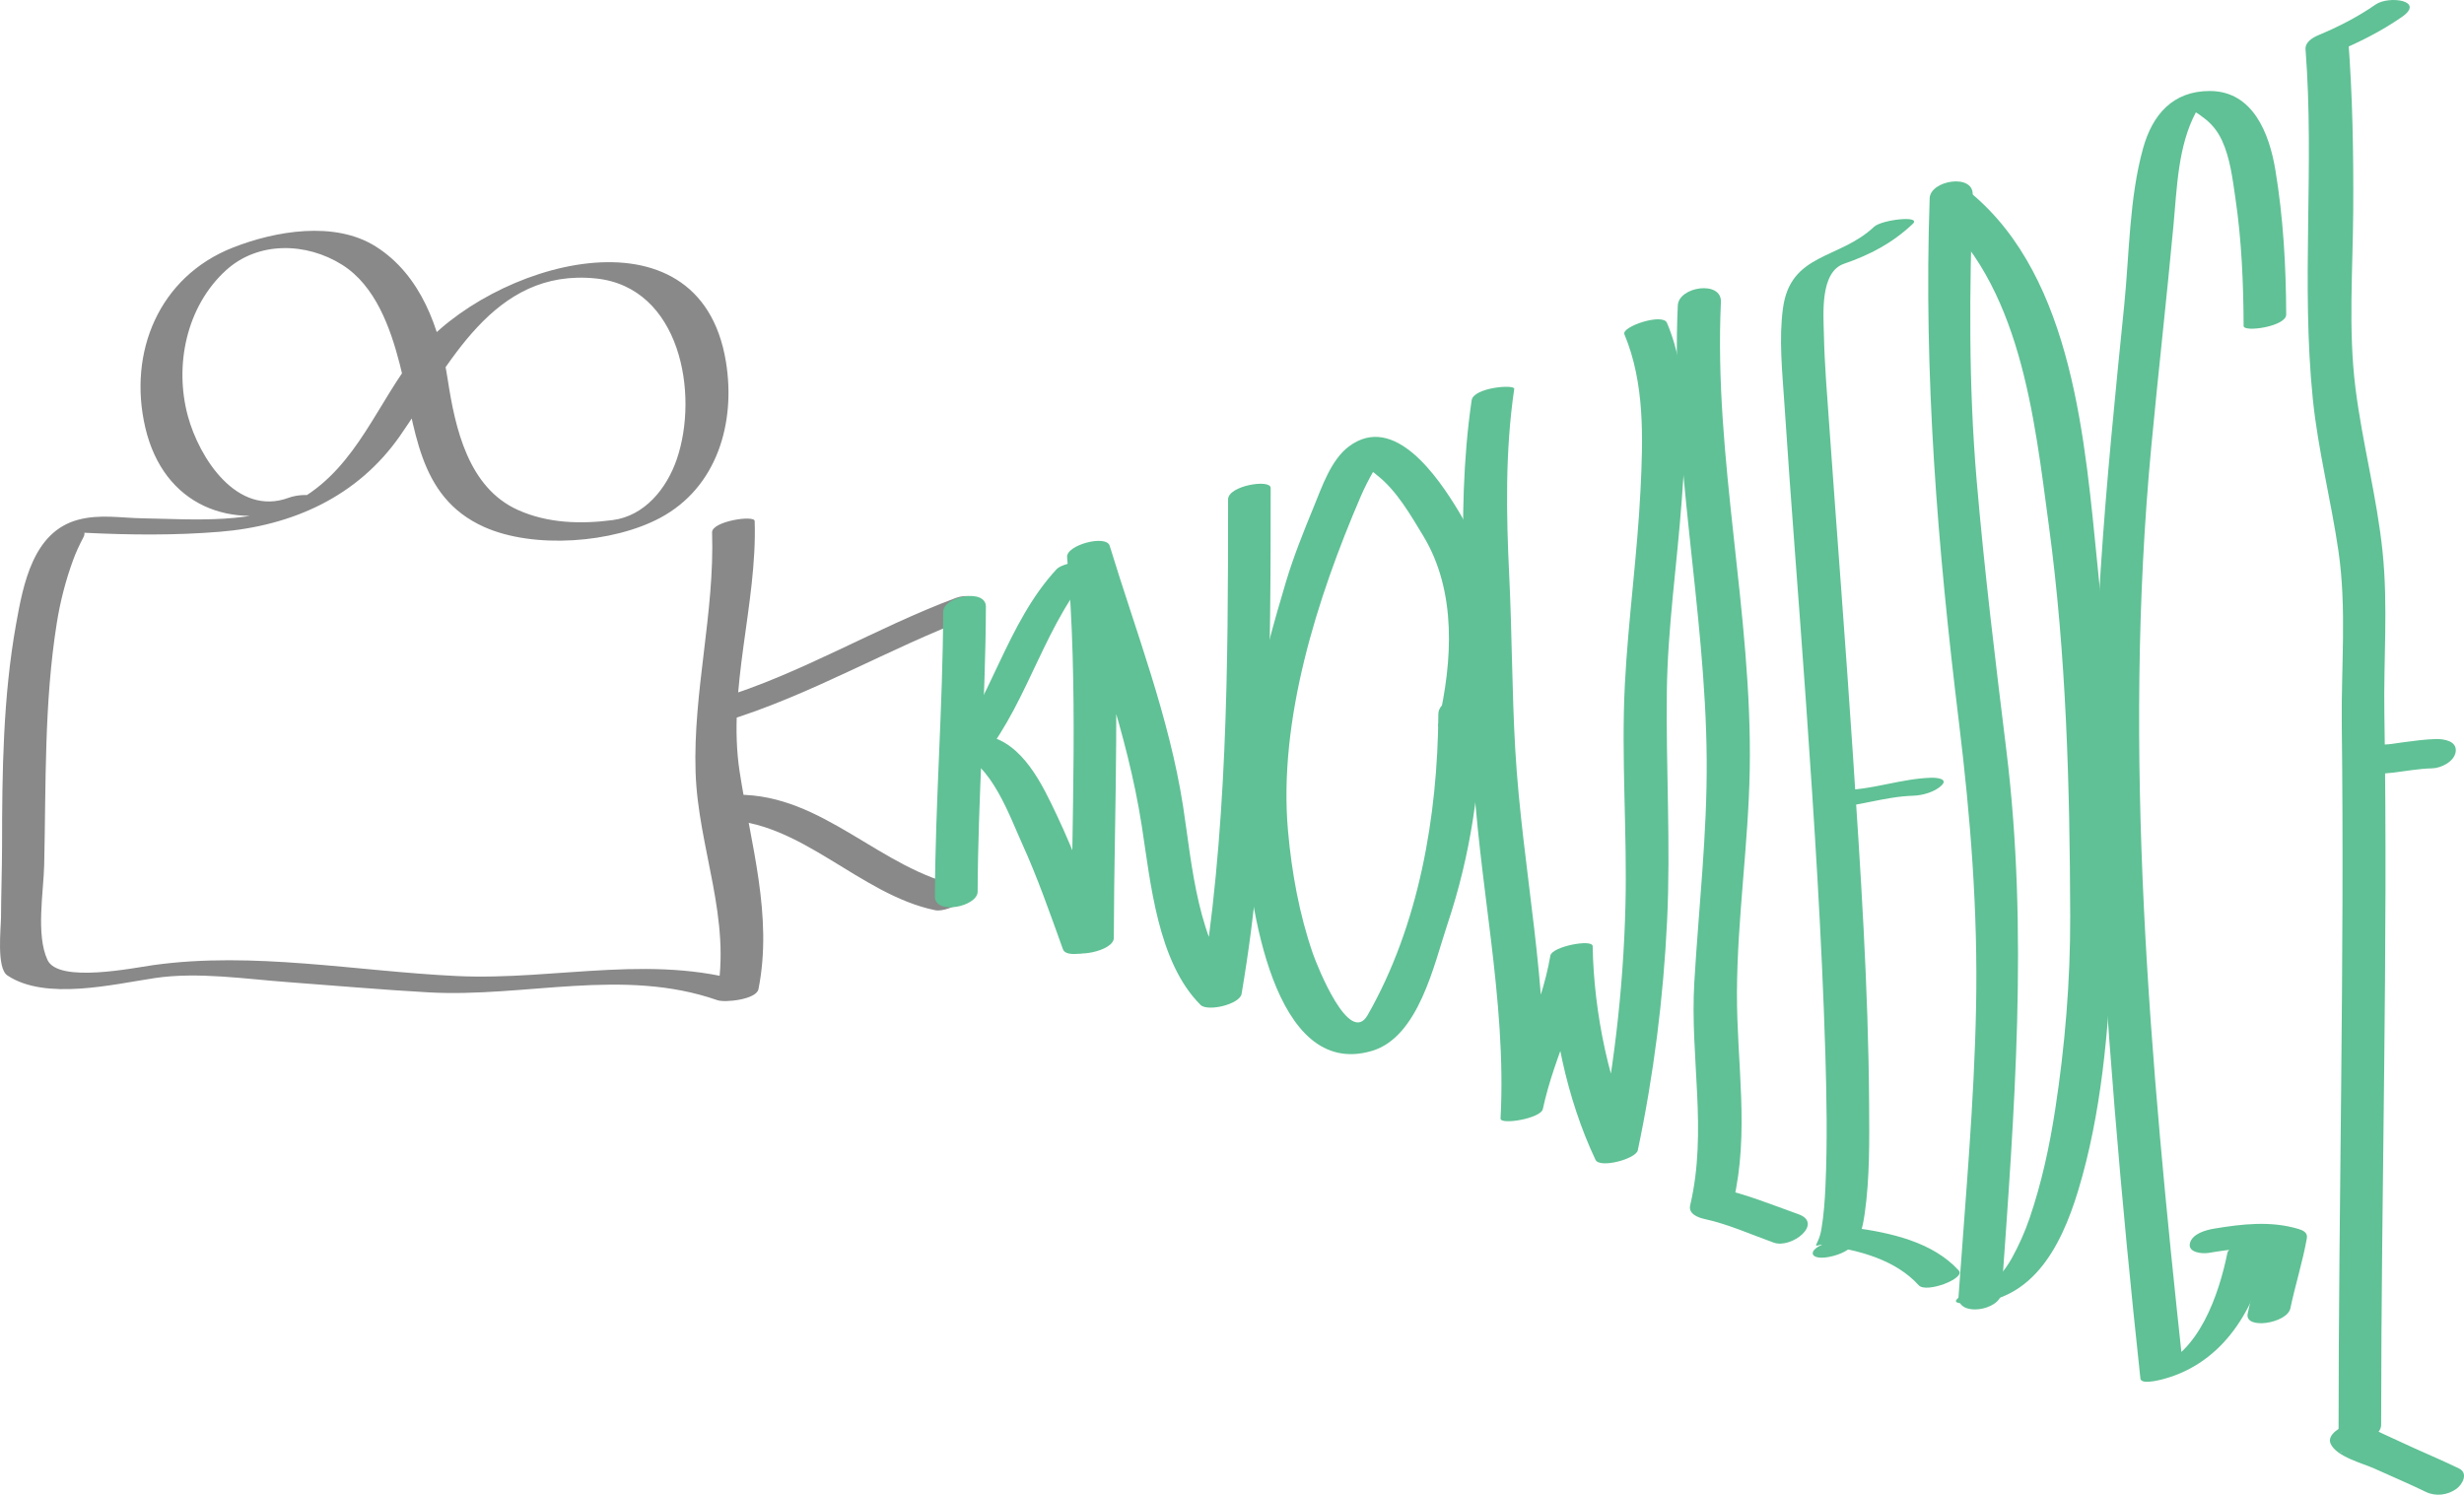 <?xml version="1.0" encoding="utf-8"?>
<!-- Generator: Adobe Illustrator 15.1.0, SVG Export Plug-In . SVG Version: 6.00 Build 0)  -->
<!DOCTYPE svg PUBLIC "-//W3C//DTD SVG 1.1//EN" "http://www.w3.org/Graphics/SVG/1.1/DTD/svg11.dtd">
<svg version="1.1" id="Layer_1" xmlns="http://www.w3.org/2000/svg" xmlns:xlink="http://www.w3.org/1999/xlink" x="0px" y="0px"
	 width="335.324px" height="203.437px" viewBox="0 0 335.324 203.437" enable-background="new 0 0 335.324 203.437"
	 xml:space="preserve">
<g>
	<g>
		<g>
			<path fill="#898989" d="M39.276,67.75c-7.033,2.596-12.174-5.445-13.71-11.124c-1.87-6.914-0.196-14.913,5.167-19.819
				c4.399-4.024,10.989-3.818,15.837-0.764c4.517,2.846,6.552,8.562,7.816,13.456c2.206,8.541,2.288,18.108,11.514,22.229
				c6.752,3.016,17.524,2.203,23.974-1.263c7.726-4.149,10.265-12.94,8.921-21.205c-3.588-22.08-32.311-13.304-42.042-1.239
				c-5.394,6.687-8.06,15.275-15.776,19.86c-5.998,3.564-14.741,2.775-21.494,2.667c-3.026-0.048-5.887-0.601-8.865,0.197
				c-6.11,1.638-7.453,8.732-8.433,14.205c-1.781,9.943-1.897,20.085-1.907,30.158c-0.003,3.246-0.127,6.492-0.141,9.738
				C0.13,126.315-0.5,131.755,1,132.757c5.188,3.47,14.408,1.205,20.084,0.359c5.848-0.871,12.315,0.132,18.185,0.562
				c6.355,0.465,12.7,1.034,19.063,1.387c13.161,0.731,26.451-3.42,39.297,1.064c1.036,0.362,5.307-0.088,5.588-1.498
				c1.989-9.958-1.062-19.801-2.562-29.613c-1.717-11.23,2.42-22.803,2.048-34.109c-0.028-0.844-5.847,0.039-5.796,1.553
				c0.359,10.939-2.59,21.639-2.247,32.584c0.327,10.434,4.978,20.034,2.856,30.66c1.862-0.499,3.726-0.999,5.588-1.498
				c-13.485-4.708-27.154-0.709-40.977-1.369c-13.635-0.65-27.64-3.38-41.233-1.49c-2.659,0.368-12.943,2.51-14.432-0.699
				c-1.591-3.431-0.532-9.262-0.448-12.926c0.252-11.019-0.023-22.012,1.717-32.938c0.467-2.932,1.209-5.796,2.227-8.582
				c0.384-1.051,0.856-2.051,1.376-3.039c0.723-1.375-1.252-0.725,0.268-0.65c6.105,0.301,12.16,0.36,18.263-0.135
				c9.937-0.805,18.781-4.779,24.562-13.046c6.647-9.502,12.592-22.882,26.672-21.433c11.465,1.18,14.082,15.702,10.988,24.65
				c-1.365,3.949-4.357,7.667-8.707,8.236c-4.342,0.567-8.818,0.444-12.861-1.362c-6.804-3.04-8.571-11.148-9.586-17.756
				c-1.063-6.924-3.627-14.232-9.81-18.127c-5.587-3.52-13.693-2.109-19.463,0.169c-10.029,3.96-14.27,14.251-11.891,24.468
				c2.477,10.631,11.73,14.289,21.46,10.698C45.12,67.44,41.406,66.964,39.276,67.75L39.276,67.75z"/>
		</g>
	</g>
	<g>
		<g>
			<path fill="#898989" d="M130.775,120.61c-10.946-2.266-18.765-12.516-30.426-12.442c-2.262,0.015-6.134,3.464-2.215,3.438
				c10.75-0.066,18.783,10.138,29.124,12.276C129.205,124.286,134.117,121.3,130.775,120.61L130.775,120.61z"/>
		</g>
	</g>
	<g>
		<g>
			<path fill="#898989" d="M98.531,98.212c11.799-3.562,22.381-9.981,33.889-14.278c3.789-1.414,0.344-3.554-2.335-2.554
				c-10.996,4.104-21.112,10.356-32.378,13.757C94.263,96.175,95.048,99.264,98.531,98.212L98.531,98.212z"/>
		</g>
	</g>
	<g>
		<g>
			<path fill="#5FC195" d="M133.046,121.352c0.053-12.929,1.078-25.832,1.124-38.764c0.009-2.574-5.805-1.39-5.812,0.663
				c-0.045,12.931-1.071,25.835-1.125,38.765C127.224,124.588,133.038,123.406,133.046,121.352L133.046,121.352z"/>
		</g>
	</g>
	<g>
		<g>
			<path fill="#5FC195" d="M133.902,102.979c6.201-7.849,8.38-18.508,15.168-25.842c1.315-1.422-4.282-0.744-5.275,0.328
				c-6.833,7.383-8.957,17.981-15.168,25.844C127.372,104.897,133,104.123,133.902,102.979L133.902,102.979z"/>
		</g>
	</g>
	<g>
		<g>
			<path fill="#5FC195" d="M130.543,102.774c4.228,0.795,6.995,8.625,8.513,11.951c2.147,4.711,3.846,9.611,5.602,14.477
				c0.58,1.605,6.306-0.139,5.796-1.553c-2.035-5.637-4.062-11.265-6.628-16.688c-1.956-4.131-4.633-9.885-9.594-10.818
				C132.801,99.875,127.488,102.2,130.543,102.774L130.543,102.774z"/>
		</g>
	</g>
	<g>
		<g>
			<path fill="#5FC195" d="M151.578,127.649c0.039-17.801,1.006-35.604-0.562-53.371c-1.932,0.519-3.863,1.035-5.795,1.554
				c3.698,12.138,8.191,23.927,10.154,36.519c1.208,7.748,2.143,18.57,8.004,24.418c0.963,0.961,5.346-0.071,5.588-1.498
				c3.866-22.75,3.957-45.845,3.958-68.855c0-1.256-5.795-0.325-5.795,1.553c-0.001,22.801-0.075,45.678-3.907,68.221
				c1.863-0.5,3.727-0.998,5.588-1.498c-5.854-5.842-6.604-17.241-7.809-24.973c-1.902-12.199-6.402-23.68-9.986-35.439
				c-0.476-1.561-5.94-0.1-5.795,1.554c1.567,17.767,0.6,35.569,0.562,53.371C145.779,130.456,151.574,129.528,151.578,127.649
				L151.578,127.649z"/>
		</g>
	</g>
	<g>
		<g>
			<path fill="#5FC195" d="M201.611,97.856c2.256-9.705,2.101-19.664-3.139-28.325c-2.728-4.509-8.709-13.399-14.896-8.772
				c-2.461,1.842-3.682,5.538-4.797,8.246c-1.361,3.309-2.731,6.717-3.76,10.141c-3.317,11.06-6.446,23.207-5.58,34.854
				c0.637,8.565,3.729,33.063,17.283,29.026c6.356-1.894,8.442-11.81,10.248-17.201c3.182-9.506,4.57-19.044,4.641-29.092
				c0.021-3.004-5.848-2.096-5.865,0.461c-0.098,13.879-2.63,28.717-9.62,40.959c-2.476,4.336-6.856-6.645-7.442-8.328
				c-1.861-5.348-2.896-11.088-3.398-16.717c-1.35-15.113,3.968-31.752,9.88-45.506c0.521-1.213,1.12-2.381,1.776-3.526
				c0.972-0.998,0.623-1.136-1.047-0.413c0.557,0.277,1.066,0.624,1.53,1.037c2.638,2.057,4.568,5.434,6.272,8.25
				c4.568,7.552,3.976,17.072,2.049,25.367C195.099,101.11,201.027,100.378,201.611,97.856L201.611,97.856z"/>
		</g>
	</g>
	<g>
		<g>
			<path fill="#5FC195" d="M200.275,54.483c-2.346,16.025-0.557,32.969,0.142,49.092c0.703,16.29,4.656,32.285,3.793,48.66
				c-0.048,0.91,5.478,0.003,5.754-1.291c1.613-7.51,5.431-14.297,6.74-21.91c-1.918,0.431-3.836,0.861-5.754,1.292
				c0.163,9.155,2.256,19.239,6.181,27.528c0.573,1.211,5.506-0.115,5.754-1.293c2.176-10.313,3.482-20.709,3.989-31.238
				c0.5-10.395-0.163-20.76-0.036-31.149c0.105-8.692,1.385-17.362,2.027-26.022c0.589-7.937,1.142-16.709-2.008-24.209
				c-0.58-1.384-6.229,0.519-5.795,1.553c2.791,6.652,2.541,14.186,2.192,21.253c-0.435,8.804-1.666,17.549-2.124,26.353
				c-0.521,10.049,0.329,20.172,0.074,30.24c-0.291,11.533-1.655,22.967-4.034,34.252c1.918-0.431,3.836-0.861,5.754-1.292
				c-3.925-8.29-6.017-18.372-6.181-27.528c-0.018-1.01-5.54,0.045-5.754,1.293c-1.311,7.613-5.129,14.399-6.74,21.91
				c1.918-0.432,3.836-0.861,5.754-1.293c0.861-16.336-2.854-32.41-3.793-48.66c-0.455-7.883-0.438-15.809-0.822-23.701
				c-0.414-8.486-0.552-16.965,0.682-25.393C206.167,52.278,200.532,52.729,200.275,54.483L200.275,54.483z"/>
		</g>
	</g>
	<g>
		<g>
			<path fill="#5FC195" d="M228.33,41.575c-0.961,20.72,3.779,41.117,3.934,61.798c0.074,10.131-1.092,20.235-1.686,30.337
				c-0.602,10.223,1.822,20.195-0.562,30.337c-0.273,1.166,1.084,1.673,1.926,1.856c3.261,0.709,6.312,2.105,9.443,3.222
				c2.441,0.87,6.812-2.638,3.355-3.869c-3.594-1.28-7.047-2.708-10.782-3.521c0.642,0.619,1.283,1.236,1.925,1.855
				c2.233-9.494,0.46-18.867,0.497-28.47c0.039-10.112,1.562-20.208,1.74-30.332c0.375-21.322-4.912-42.322-3.923-63.67
				C234.336,38.12,228.449,38.989,228.33,41.575L228.33,41.575z"/>
		</g>
	</g>
	<g>
		<g>
			<path fill="#5FC195" d="M249.493,170.938c3.181-0.851,3.842-2.738,4.271-5.742c0.7-4.934,0.633-9.995,0.602-14.965
				c-0.1-15.847-1.159-31.699-2.205-47.506c-0.995-15.052-2.178-30.091-3.242-45.138c-0.284-4.013-0.621-8.037-0.706-12.06
				c-0.058-2.692-0.565-8.488,2.724-9.624c3.578-1.235,6.584-2.811,9.363-5.427c1.284-1.21-4.229-0.581-5.26,0.391
				c-4.76,4.481-11.383,3.532-12.398,11.096c-0.562,4.182-0.097,8.55,0.178,12.741c0.9,13.745,2.019,27.476,2.979,41.216
				c1.104,15.814,2.135,31.645,2.611,47.493c0.18,6,0.285,12.015,0.017,18.015c-0.089,1.982-0.228,3.975-0.565,5.932
				c-0.44,2.543-1.836,2.492,1.133,1.697C245.603,169.962,246.109,171.844,249.493,170.938L249.493,170.938z"/>
		</g>
	</g>
	<g>
		<g>
			<path fill="#5FC195" d="M248.564,109.987c4.004-0.117,7.809-1.568,11.797-1.686c1.25-0.035,2.955-0.504,3.873-1.408
				c0.966-0.953-0.848-1.058-1.395-1.041c-4.005,0.117-7.809,1.567-11.798,1.685c-1.25,0.036-2.955,0.504-3.872,1.407
				C246.205,109.899,248.017,110.002,248.564,109.987L248.564,109.987z"/>
		</g>
	</g>
	<g>
		<g>
			<path fill="#5FC195" d="M248.496,169.536c4.488,0.605,9.486,1.927,12.625,5.396c1.014,1.121,6.418-0.936,5.453-2.002
				c-3.532-3.906-9.34-5.162-14.34-5.838C250.939,166.917,245.542,169.135,248.496,169.536L248.496,169.536z"/>
		</g>
	</g>
	<g>
		<g>
			<path fill="#5FC195" d="M272.394,175.925c1.74-24.674,3.682-49.087,0.657-73.747c-1.501-12.238-2.997-24.474-4.047-36.759
				c-1.116-13.082-0.996-25.856-0.543-38.932c0.101-2.906-5.771-1.958-5.854,0.504c-0.834,24.047,1.07,47.448,3.986,71.339
				c1.574,12.896,2.582,25.648,2.331,38.652c-0.255,13.17-1.459,26.312-2.386,39.445
				C266.335,179.313,272.22,178.395,272.394,175.925L272.394,175.925z"/>
		</g>
	</g>
	<g>
		<g>
			<path fill="#5FC195" d="M267.032,177.389c9.307,0.34,13.407-7.507,15.772-15.307c3.188-10.506,4.146-21.873,4.619-32.796
				c0.75-17.313-0.21-34.976-1.962-52.198c-1.709-16.795-3.239-39.127-17.2-50.783c-1.234-1.03-6.389,1.217-5.455,1.995
				c12.226,10.208,14.032,28.488,16.023,43.239c2.375,17.598,2.852,35.428,2.904,53.163c0.025,8.805-0.707,17.638-2.047,26.336
				c-0.769,4.993-1.84,9.956-3.473,14.739c-0.641,1.878-1.449,3.688-2.404,5.425c-0.516,0.937-1.14,1.8-1.838,2.606
				c-0.42,0.484-1.646,1.141-1.197,1.156C269.515,174.92,264.13,177.284,267.032,177.389L267.032,177.389z"/>
		</g>
	</g>
	<g>
		<g>
			<path fill="#5FC195" d="M303.127,170.518c-1.14,5.592-3.869,13.77-9.937,15.709c1.297-0.052,2.595-0.103,3.892-0.152
				c-4.502-41.691-8.259-83.49-4.308-125.355c0.947-10.039,2.082-20.057,3.017-30.096c0.478-5.116,0.593-10.727,3.053-15.355
				c0.689-0.763,0.466-0.874-0.669-0.334c0.567,0.274,1.098,0.609,1.59,1.003c1.176,0.833,2.026,1.893,2.625,3.181
				c1.106,2.387,1.438,5.216,1.817,7.788c0.853,5.755,1.103,11.65,1.125,17.463c0.003,0.897,5.802,0.068,5.795-1.553
				c-0.024-6.583-0.396-13.218-1.479-19.716c-0.808-4.849-2.996-10.683-8.876-10.714c-5.084-0.027-7.856,3.247-9.121,7.793
				c-1.889,6.794-1.861,14.36-2.562,21.312c-2.438,24.182-4.896,48.147-3.724,72.483c1.186,24.604,3.276,49.164,5.922,73.65
				c0.108,1.02,3.481-0.021,3.891-0.152c8.024-2.564,12.062-10.139,13.66-17.998C309.095,168.217,303.411,169.127,303.127,170.518
				L303.127,170.518z"/>
		</g>
	</g>
	<g>
		<g>
			<path fill="#5FC195" d="M300.544,170.528c2.977-0.493,5.782-0.922,8.729-0.043c-0.38-0.42-0.759-0.84-1.138-1.26
				c-0.573,3.227-1.571,6.348-2.246,9.551c-0.477,2.27,5.375,1.332,5.804-0.699c0.673-3.203,1.672-6.324,2.246-9.551
				c0.136-0.768-0.523-1.077-1.138-1.26c-3.792-1.133-7.656-0.68-11.492-0.043c-1.109,0.184-2.981,0.688-3.285,2.002
				C297.73,170.51,299.759,170.659,300.544,170.528L300.544,170.528z"/>
		</g>
	</g>
	<g>
		<g>
			<path fill="#5FC195" d="M324.048,193.942c0.001-32.264,0.956-64.543,0.438-96.797c-0.118-7.332,0.512-14.678-0.237-21.984
				c-0.769-7.505-2.756-14.844-3.695-22.329c-0.997-7.948-0.356-16.139-0.306-24.132c0.05-7.851-0.086-15.692-0.693-23.521
				c-0.586,0.649-1.172,1.299-1.758,1.949c3.186-1.337,6.24-2.851,9.08-4.824c3.224-2.239-1.78-2.94-3.586-1.686
				c-2.444,1.698-5.033,3.015-7.773,4.165c-0.807,0.339-1.836,0.947-1.758,1.949c1.229,15.847-0.622,31.876,0.998,47.653
				c0.713,6.933,2.476,13.729,3.48,20.62c1.141,7.814,0.357,15.819,0.452,23.694c0.387,32.256-0.438,64.53-0.438,96.796
				C318.253,197.268,324.048,196.175,324.048,193.942L324.048,193.942z"/>
		</g>
	</g>
	<g>
		<g>
			<path fill="#5FC195" d="M320.577,105.004c3.395,0.893,6.968-0.365,10.396-0.429c1.219-0.022,3.021-0.902,3.219-2.25
				c0.214-1.474-1.594-1.757-2.637-1.738c-1.479,0.027-2.94,0.235-4.404,0.427c-0.896,0.117-2.553,0.435-3.177,0.271
				c-1.402-0.369-3.097,0-4.099,1.098C319.018,103.321,319.28,104.663,320.577,105.004L320.577,105.004z"/>
		</g>
	</g>
	<g>
		<g>
			<path fill="#5FC195" d="M322.292,193.997c-0.908-0.293-1.771-0.355-2.713-0.117c-0.884,0.225-2.967,1.336-2.407,2.607
				c0.785,1.785,4.376,2.67,5.977,3.398c2.324,1.059,4.688,2.049,6.984,3.168c1.329,0.647,2.936,0.45,4.143-0.404
				c0.826-0.586,1.688-2.142,0.367-2.784c-2.03-0.99-4.119-1.869-6.177-2.802c-1.373-0.621-2.744-1.248-4.107-1.889
				c-0.437-0.205-0.87-0.414-1.303-0.63c-0.862-0.43-0.543-0.644-0.088,0.39c-0.803,0.869-1.604,1.738-2.407,2.608
				c-1.701,0.433-2.672-0.181-1.673,0.142c1.356,0.438,3.138-0.057,4.1-1.098C323.886,195.612,323.541,194.401,322.292,193.997
				L322.292,193.997z"/>
		</g>
	</g>
</g>
</svg>
